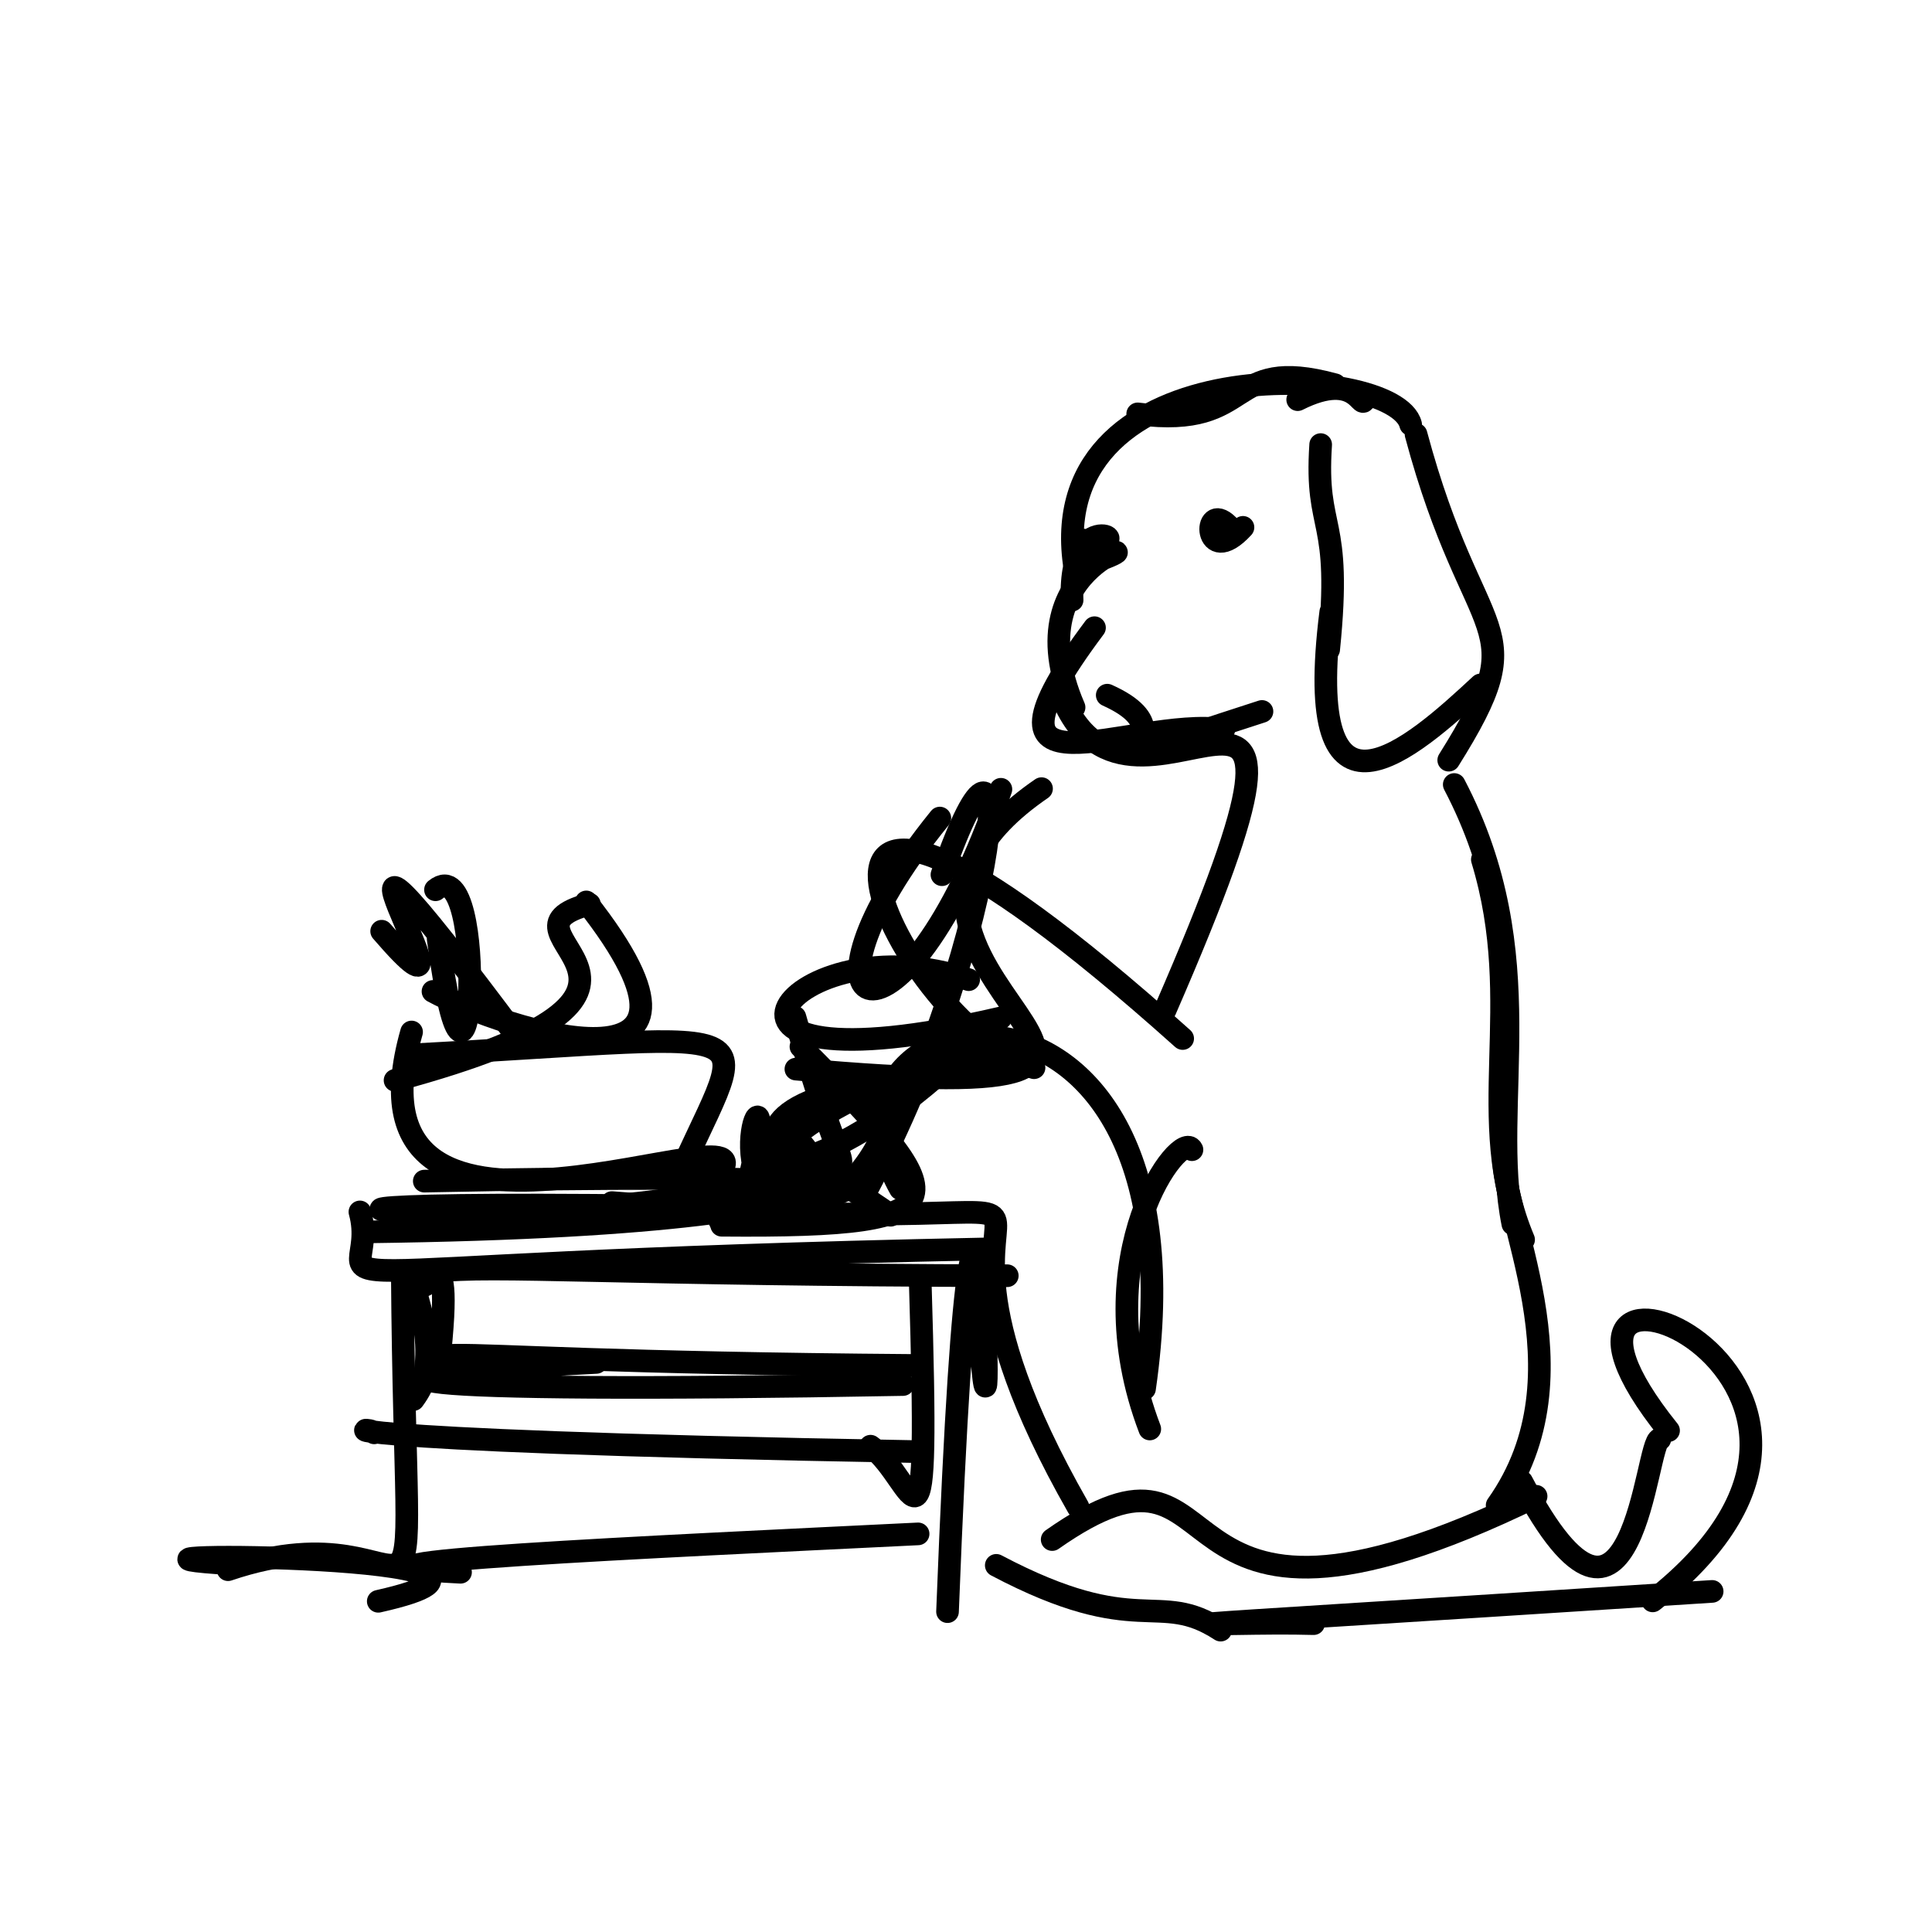 <?xml version="1.0" ?>
<svg xmlns="http://www.w3.org/2000/svg" version="1.1" width="256" height="256">
  <defs/>
  <g>
    <path d="M 106.264 153.035 C 95.755 166.248 -14.264 157.805 106.91 160.095" stroke-width="3.0" fill="none" stroke="rgb(0, 0, 0)" stroke-opacity="1" stroke-linecap="round" stroke-linejoin="round"/>
    <path d="M 157.94 152.34 C 156.514 149.379 143.558 166.318 152.351 189.347" stroke-width="3.0" fill="none" stroke="rgb(0, 0, 0)" stroke-opacity="1" stroke-linecap="round" stroke-linejoin="round"/>
    <path d="M 118.011 161.027 C 90.782 141.581 96.433 169.24 128.242 138.828" stroke-width="3.0" fill="none" stroke="rgb(0, 0, 0)" stroke-opacity="1" stroke-linecap="round" stroke-linejoin="round"/>
    <path d="M 106.129 138.686 C 126.433 159.171 129.02 162.645 95.624 162.351" stroke-width="3.0" fill="none" stroke="rgb(0, 0, 0)" stroke-opacity="1" stroke-linecap="round" stroke-linejoin="round"/>
    <path d="M 50.573 123.391 C 67.264 142.766 33.76 90.762 69.128 138.206" stroke-width="3.0" fill="none" stroke="rgb(0, 0, 0)" stroke-opacity="1" stroke-linecap="round" stroke-linejoin="round"/>
    <path d="M 48.692 163.229 C 131.856 162.171 104.036 150.476 103.422 161.255" stroke-width="3.0" fill="none" stroke="rgb(0, 0, 0)" stroke-opacity="1" stroke-linecap="round" stroke-linejoin="round"/>
    <path d="M 124.533 108.398 C 102.458 135.632 119.524 142.832 132.624 104.584" stroke-width="3.0" fill="none" stroke="rgb(0, 0, 0)" stroke-opacity="1" stroke-linecap="round" stroke-linejoin="round"/>
    <path d="M 219.935 190.702 C 218.05 190.699 216.539 224.702 201.647 196.349" stroke-width="3.0" fill="none" stroke="rgb(0, 0, 0)" stroke-opacity="1" stroke-linecap="round" stroke-linejoin="round"/>
    <path d="M 129.211 166.977 C 132.564 224.872 129.779 104.812 125.551 213.552" stroke-width="3.0" fill="none" stroke="rgb(0, 0, 0)" stroke-opacity="1" stroke-linecap="round" stroke-linejoin="round"/>
    <path d="M 192.697 103.951 C 204.553 126.558 197.241 146.201 200.459 162.18" stroke-width="3.0" fill="none" stroke="rgb(0, 0, 0)" stroke-opacity="1" stroke-linecap="round" stroke-linejoin="round"/>
    <path d="M 79.012 180.528 C 41.203 182.496 49.103 184.754 119.655 183.459" stroke-width="3.0" fill="none" stroke="rgb(0, 0, 0)" stroke-opacity="1" stroke-linecap="round" stroke-linejoin="round"/>
    <path d="M 102.952 149.564 C 93.442 168.431 114.431 161.973 117.902 147.417" stroke-width="3.0" fill="none" stroke="rgb(0, 0, 0)" stroke-opacity="1" stroke-linecap="round" stroke-linejoin="round"/>
    <path d="M 95.369 161.747 C 88.805 141.471 100.847 167.454 100.351 154.332" stroke-width="3.0" fill="none" stroke="rgb(0, 0, 0)" stroke-opacity="1" stroke-linecap="round" stroke-linejoin="round"/>
    <path d="M 115.349 191.63 C 121.45 196.141 123.203 211.805 121.934 169.778" stroke-width="3.0" fill="none" stroke="rgb(0, 0, 0)" stroke-opacity="1" stroke-linecap="round" stroke-linejoin="round"/>
    <path d="M 142.058 79.52 C 141.536 65.499 152.893 73.49 142.322 71.345" stroke-width="3.0" fill="none" stroke="rgb(0, 0, 0)" stroke-opacity="1" stroke-linecap="round" stroke-linejoin="round"/>
    <path d="M 49.578 189.859 C 48.937 188.636 35.317 190.831 121.288 192.343" stroke-width="3.0" fill="none" stroke="rgb(0, 0, 0)" stroke-opacity="1" stroke-linecap="round" stroke-linejoin="round"/>
    <path d="M 53.307 168.496 C 53.731 228.775 58.729 198.322 30.217 207.993" stroke-width="3.0" fill="none" stroke="rgb(0, 0, 0)" stroke-opacity="1" stroke-linecap="round" stroke-linejoin="round"/>
    <path d="M 139.419 204.0 C 165.542 185.674 149.831 224.434 203.541 198.263" stroke-width="3.0" fill="none" stroke="rgb(0, 0, 0)" stroke-opacity="1" stroke-linecap="round" stroke-linejoin="round"/>
    <path d="M 161.742 216.0 C 153.364 210.512 150.919 217.406 132.011 207.417" stroke-width="3.0" fill="none" stroke="rgb(0, 0, 0)" stroke-opacity="1" stroke-linecap="round" stroke-linejoin="round"/>
    <path d="M 56.312 181.989 C 59.116 163.43 32.409 168.839 133.469 169.041" stroke-width="3.0" fill="none" stroke="rgb(0, 0, 0)" stroke-opacity="1" stroke-linecap="round" stroke-linejoin="round"/>
    <path d="M 77.687 119.51 C 99.121 146.749 66.941 136.51 57.374 131.369" stroke-width="3.0" fill="none" stroke="rgb(0, 0, 0)" stroke-opacity="1" stroke-linecap="round" stroke-linejoin="round"/>
    <path d="M 218.99 212.125 C 257.373 182.026 196.118 158.444 221.093 189.561" stroke-width="3.0" fill="none" stroke="rgb(0, 0, 0)" stroke-opacity="1" stroke-linecap="round" stroke-linejoin="round"/>
    <path d="M 81.081 159.348 C 165.152 166.022 111.712 145.124 142.839 199.682" stroke-width="3.0" fill="none" stroke="rgb(0, 0, 0)" stroke-opacity="1" stroke-linecap="round" stroke-linejoin="round"/>
    <path d="M 176.055 86.066 C 177.903 67.988 174.205 70.835 174.996 58.911" stroke-width="3.0" fill="none" stroke="rgb(0, 0, 0)" stroke-opacity="1" stroke-linecap="round" stroke-linejoin="round"/>
    <path d="M 61.022 208.333 C 36.944 207.177 86.708 204.965 121.653 203.247" stroke-width="3.0" fill="none" stroke="rgb(0, 0, 0)" stroke-opacity="1" stroke-linecap="round" stroke-linejoin="round"/>
    <path d="M 88.804 158.447 C 98.985 134.177 105.699 137.043 54.213 139.8" stroke-width="3.0" fill="none" stroke="rgb(0, 0, 0)" stroke-opacity="1" stroke-linecap="round" stroke-linejoin="round"/>
    <path d="M 58.06 124.425 C 62.513 157.583 64.806 112.073 57.705 117.898" stroke-width="3.0" fill="none" stroke="rgb(0, 0, 0)" stroke-opacity="1" stroke-linecap="round" stroke-linejoin="round"/>
    <path d="M 146.715 92.115 C 161.199 98.618 134.745 104.688 167.218 94.272" stroke-width="3.0" fill="none" stroke="rgb(0, 0, 0)" stroke-opacity="1" stroke-linecap="round" stroke-linejoin="round"/>
    <path d="M 121.252 180.932 C 40.853 180.328 61.475 176.405 54.769 185.455" stroke-width="3.0" fill="none" stroke="rgb(0, 0, 0)" stroke-opacity="1" stroke-linecap="round" stroke-linejoin="round"/>
    <path d="M 102.657 153.265 C 112.687 139.736 164.79 131.435 104.97 147.914" stroke-width="3.0" fill="none" stroke="rgb(0, 0, 0)" stroke-opacity="1" stroke-linecap="round" stroke-linejoin="round"/>
    <path d="M 95.16 155.694 C 103.755 145.433 44.062 173.509 54.536 136.745" stroke-width="3.0" fill="none" stroke="rgb(0, 0, 0)" stroke-opacity="1" stroke-linecap="round" stroke-linejoin="round"/>
    <path d="M 119.295 157.519 C 104.578 131.309 160.666 121.814 151.656 184.011" stroke-width="3.0" fill="none" stroke="rgb(0, 0, 0)" stroke-opacity="1" stroke-linecap="round" stroke-linejoin="round"/>
    <path d="M 98.013 160.994 C 105.27 135.414 93.644 154.314 104.389 161.063" stroke-width="3.0" fill="none" stroke="rgb(0, 0, 0)" stroke-opacity="1" stroke-linecap="round" stroke-linejoin="round"/>
    <path d="M 107.051 154.283 C 97.623 140.467 119.68 165.4 105.302 159.479" stroke-width="3.0" fill="none" stroke="rgb(0, 0, 0)" stroke-opacity="1" stroke-linecap="round" stroke-linejoin="round"/>
    <path d="M 50.122 212.18 C 78.531 205.805 7.962 205.613 28.971 207.103" stroke-width="3.0" fill="none" stroke="rgb(0, 0, 0)" stroke-opacity="1" stroke-linecap="round" stroke-linejoin="round"/>
    <path d="M 56.376 168.806 C 55.034 174.884 60.582 159.22 58.101 181.028" stroke-width="3.0" fill="none" stroke="rgb(0, 0, 0)" stroke-opacity="1" stroke-linecap="round" stroke-linejoin="round"/>
    <path d="M 140.126 90.745 C 149.016 117.911 182.027 70.331 154.392 133.826" stroke-width="3.0" fill="none" stroke="rgb(0, 0, 0)" stroke-opacity="1" stroke-linecap="round" stroke-linejoin="round"/>
    <path d="M 132.609 134.884 C 86.291 145.692 105.069 121.693 128.353 129.811" stroke-width="3.0" fill="none" stroke="rgb(0, 0, 0)" stroke-opacity="1" stroke-linecap="round" stroke-linejoin="round"/>
    <path d="M 105.331 134.781 C 113.518 163.964 113.432 148.396 105.286 159.448" stroke-width="3.0" fill="none" stroke="rgb(0, 0, 0)" stroke-opacity="1" stroke-linecap="round" stroke-linejoin="round"/>
    <path d="M 142.333 74.663 C 138.412 45.812 184.798 47.969 186.918 56.247" stroke-width="3.0" fill="none" stroke="rgb(0, 0, 0)" stroke-opacity="1" stroke-linecap="round" stroke-linejoin="round"/>
    <path d="M 198.379 199.461 C 210.904 181.809 198.369 160.72 199.225 151.844" stroke-width="3.0" fill="none" stroke="rgb(0, 0, 0)" stroke-opacity="1" stroke-linecap="round" stroke-linejoin="round"/>
    <path d="M 109.582 156.443 C 80.089 162.703 161.149 154.406 56.22 156.504" stroke-width="3.0" fill="none" stroke="rgb(0, 0, 0)" stroke-opacity="1" stroke-linecap="round" stroke-linejoin="round"/>
    <path d="M 176.331 81.096 C 172.397 112.323 187.102 99.199 196.181 90.756" stroke-width="3.0" fill="none" stroke="rgb(0, 0, 0)" stroke-opacity="1" stroke-linecap="round" stroke-linejoin="round"/>
    <path d="M 171.951 52.957 C 180.26 48.775 180.348 55.111 180.917 52.594" stroke-width="3.0" fill="none" stroke="rgb(0, 0, 0)" stroke-opacity="1" stroke-linecap="round" stroke-linejoin="round"/>
    <path d="M 138.008 104.499 C 103.583 128.119 174.669 147.916 105.461 141.66" stroke-width="3.0" fill="none" stroke="rgb(0, 0, 0)" stroke-opacity="1" stroke-linecap="round" stroke-linejoin="round"/>
    <path d="M 78.102 119.807 C 63.028 123.821 97.804 130.918 52.347 143.151" stroke-width="3.0" fill="none" stroke="rgb(0, 0, 0)" stroke-opacity="1" stroke-linecap="round" stroke-linejoin="round"/>
    <path d="M 106.163 153.845 C 123.414 166.473 79.394 147.283 121.213 143.032" stroke-width="3.0" fill="none" stroke="rgb(0, 0, 0)" stroke-opacity="1" stroke-linecap="round" stroke-linejoin="round"/>
    <path d="M 114.786 157.804 C 133.345 122.858 135.115 86.31 124.813 115.903" stroke-width="3.0" fill="none" stroke="rgb(0, 0, 0)" stroke-opacity="1" stroke-linecap="round" stroke-linejoin="round"/>
    <path d="M 226.869 210.869 C 134.541 216.832 161.301 214.751 174.059 215.142" stroke-width="3.0" fill="none" stroke="rgb(0, 0, 0)" stroke-opacity="1" stroke-linecap="round" stroke-linejoin="round"/>
    <path d="M 145.027 83.173 C 126.78 107.546 149.718 94.898 162.168 96.671" stroke-width="3.0" fill="none" stroke="rgb(0, 0, 0)" stroke-opacity="1" stroke-linecap="round" stroke-linejoin="round"/>
    <path d="M 144.668 74.557 C 155.962 70.786 133.731 73.928 142.32 93.729" stroke-width="3.0" fill="none" stroke="rgb(0, 0, 0)" stroke-opacity="1" stroke-linecap="round" stroke-linejoin="round"/>
    <path d="M 137.015 141.477 C 118.084 135.707 94.664 82.007 156.71 137.61" stroke-width="3.0" fill="none" stroke="rgb(0, 0, 0)" stroke-opacity="1" stroke-linecap="round" stroke-linejoin="round"/>
    <path d="M 196.42 113.891 C 202.348 133.41 195.101 148.146 201.885 164.264" stroke-width="3.0" fill="none" stroke="rgb(0, 0, 0)" stroke-opacity="1" stroke-linecap="round" stroke-linejoin="round"/>
    <path d="M 187.636 57.554 C 195.321 86.254 203.752 81.937 191.965 100.727" stroke-width="3.0" fill="none" stroke="rgb(0, 0, 0)" stroke-opacity="1" stroke-linecap="round" stroke-linejoin="round"/>
    <path d="M 150.752 54.84 C 166.614 56.896 162.099 46.926 176.897 50.98" stroke-width="3.0" fill="none" stroke="rgb(0, 0, 0)" stroke-opacity="1" stroke-linecap="round" stroke-linejoin="round"/>
    <path d="M 130.508 165.491 C 28.913 167.556 51.005 172.673 47.691 160.586" stroke-width="3.0" fill="none" stroke="rgb(0, 0, 0)" stroke-opacity="1" stroke-linecap="round" stroke-linejoin="round"/>
    <path d="M 164.7 69.877 C 159.52 75.516 159.279 66.226 162.701 69.599" stroke-width="3.0" fill="none" stroke="rgb(0, 0, 0)" stroke-opacity="1" stroke-linecap="round" stroke-linejoin="round"/>
  </g>
</svg>
